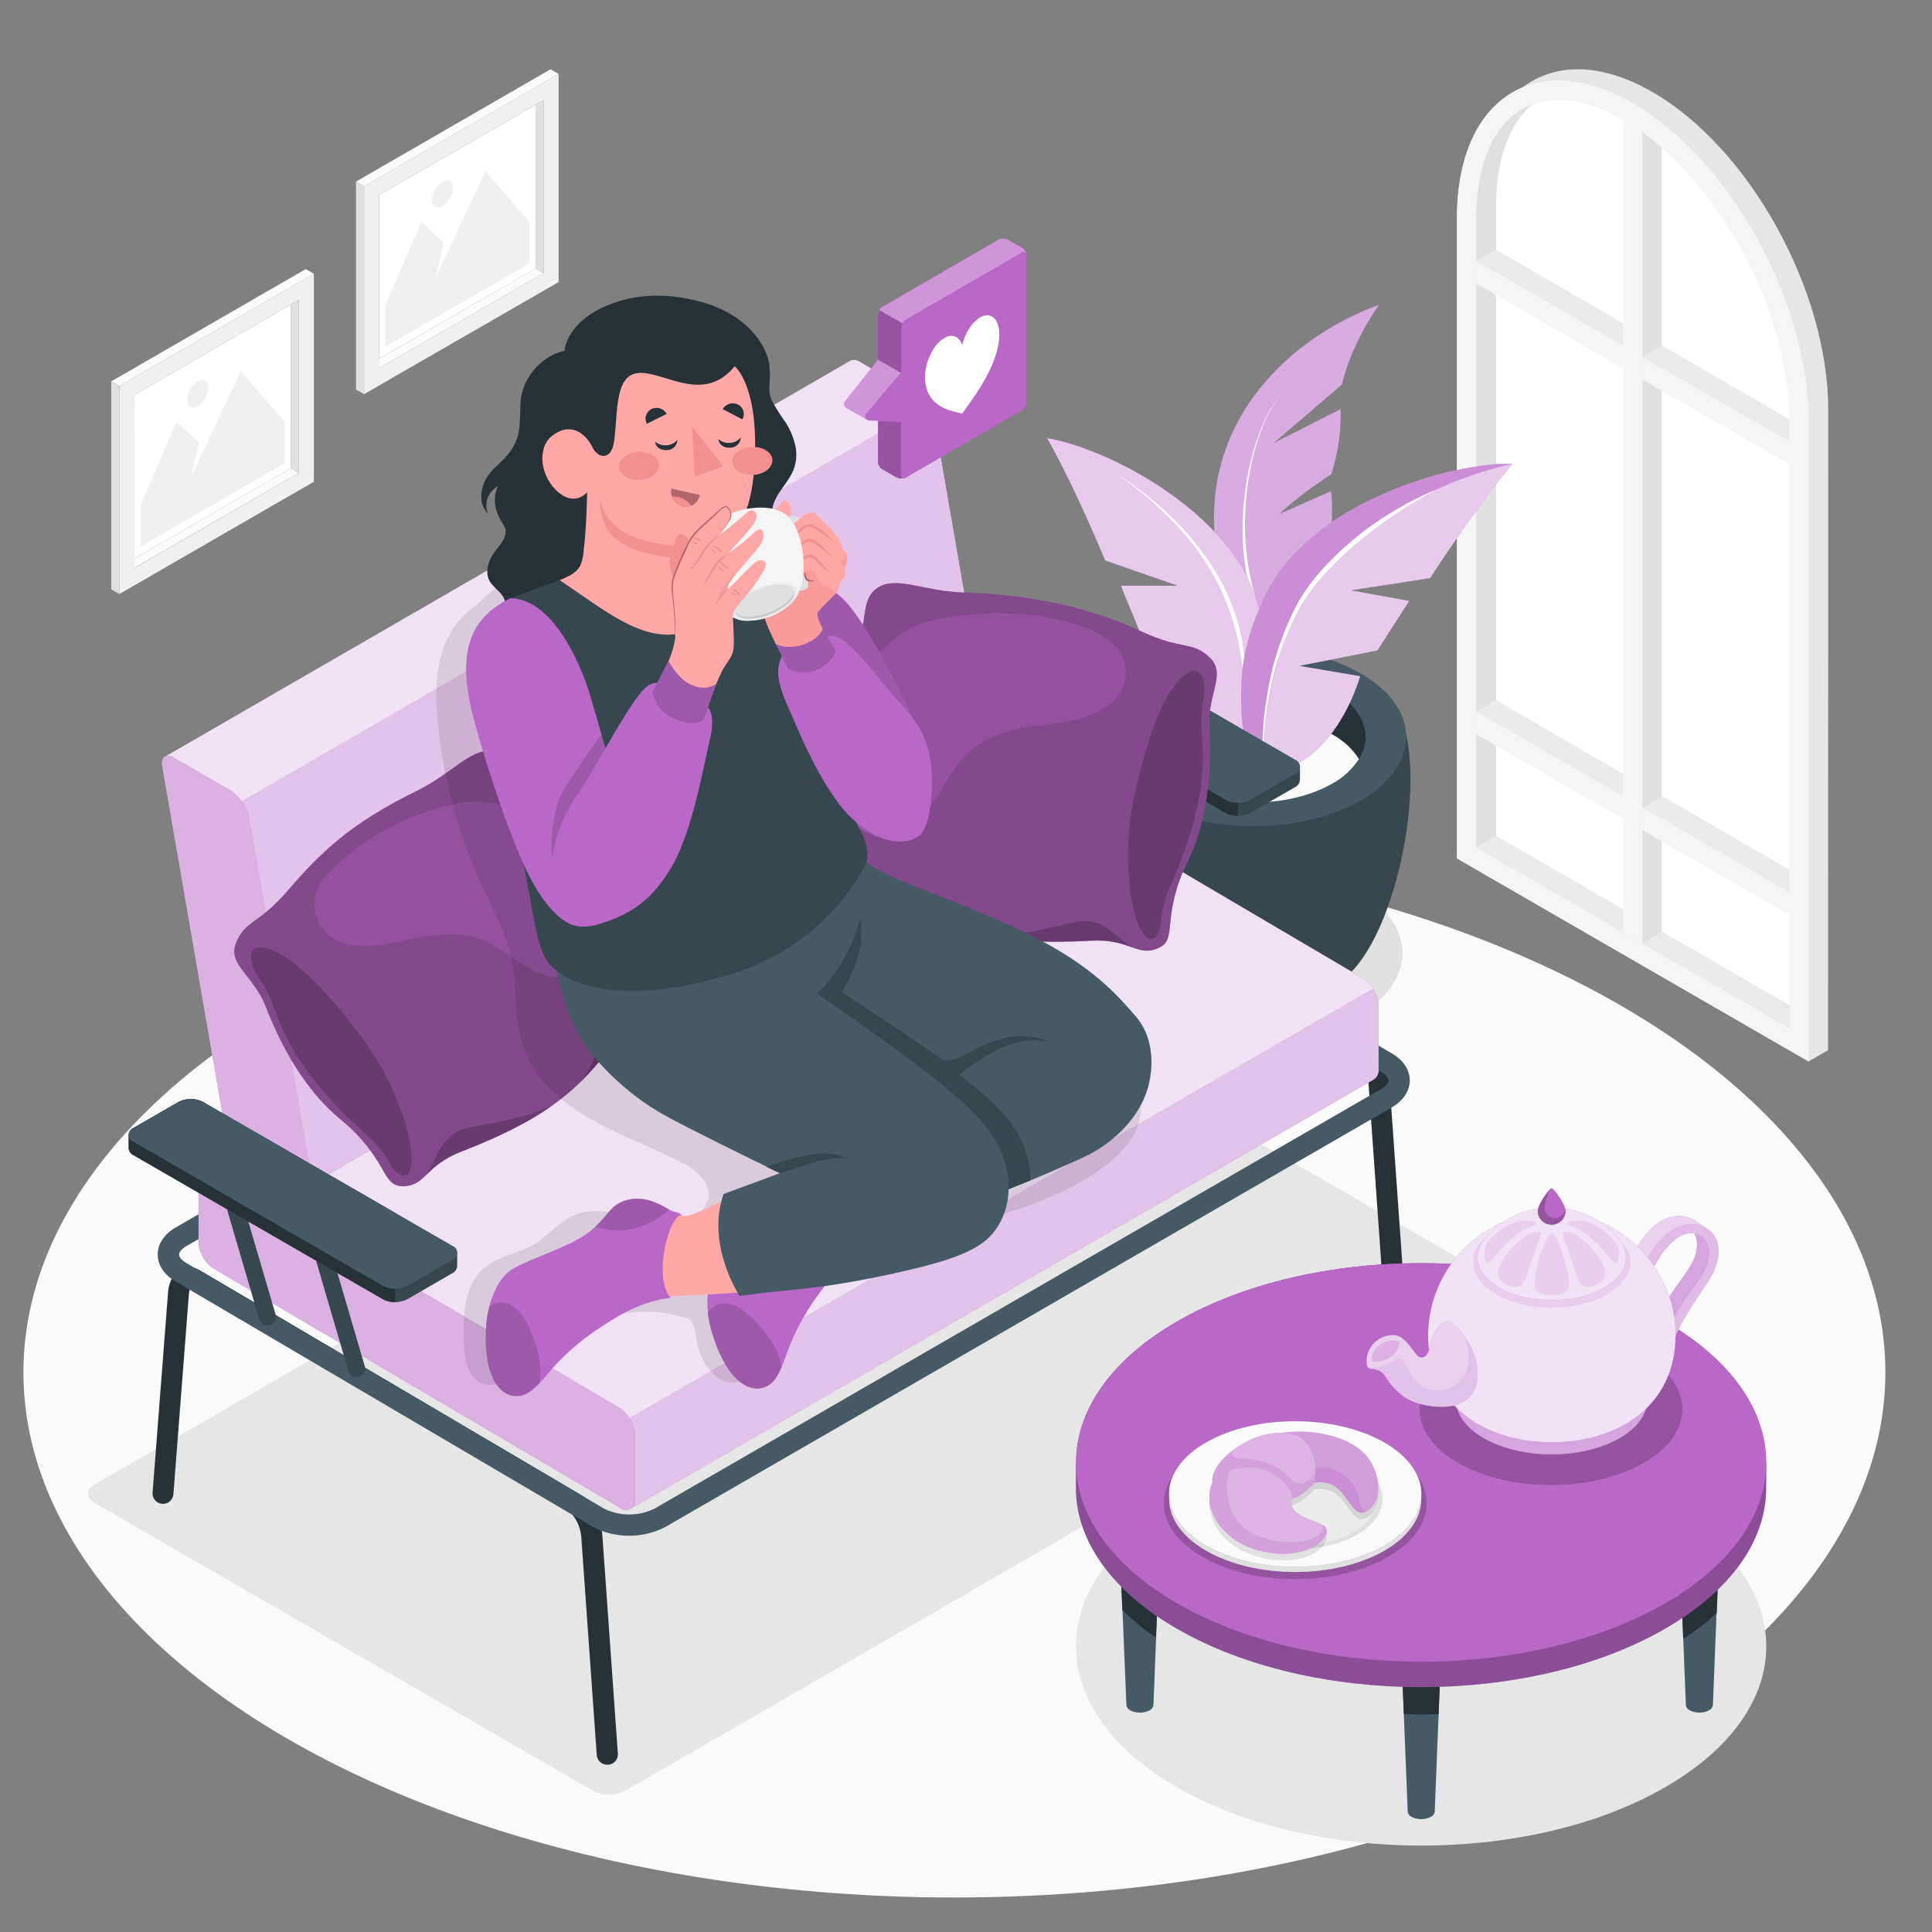 <svg xmlns="http://www.w3.org/2000/svg" viewBox="0 0 500 500"><rect x="0" y="0" width="500" height="500" fill="#808080" stroke="none"/><g id="Floor"><ellipse id="floor" cx="247" cy="355.15" rx="240.94" ry="135.92" style="fill:#fafafa"></ellipse></g><g id="Shadows"><path id="Shadow" d="M304.63,389.6c-34.88,20.14-34.88,52.79,0,72.93s91.44,20.14,126.32,0,34.89-52.79,0-72.93S339.51,369.46,304.63,389.6Z" style="fill:#e6e6e6"></path><path id="shadow" d="M351.35,230.31c15.47,9,15.47,23.66,0,32.69s-40.53,9-56,0-15.47-23.66,0-32.69S335.89,221.28,351.35,230.31Z" style="fill:#e0e0e0"></path><path id="shadow" d="M153.45,463.44,24.54,389c-2.31-1.33-2.31-3.5,0-4.83l223-128.77a9.2,9.2,0,0,1,8.36,0l128.92,74.42c2.31,1.34,2.31,3.5,0,4.83l-223,128.78A9.26,9.26,0,0,1,153.45,463.44Z" style="fill:#e6e6e6"></path></g><g id="Window"><g id="window"><path d="M473.15,106.1c0-30.94-20.37-67.79-45.51-82.3-13.31-7.68-25.27-7.56-33.6-1.16-10.34,4.3-17,16.19-17,33.83V222.16l91,52.55,5.06-2.92Z" style="fill:#e6e6e6"></path><path d="M468.09,274.71V109c0-30.94-20.37-67.79-45.51-82.3s-45.51-1.19-45.51,29.75V222.16Z" style="fill:#f5f5f5"></path><path d="M463.12,109V266.09l-81.07-46.81V56.47c0-15.46,5.44-26.13,14.59-29.49a18.86,18.86,0,0,1,6.64-1.14c5.18,0,10.83,1.74,16.82,5.2C443.82,44.73,463.12,79.71,463.12,109Z" style="fill:#e0e0e0"></path><polygon points="382.05 219.28 387.19 216.32 463.12 260.16 463.12 266.09 382.05 219.28" style="fill:#ebebeb"></polygon><path d="M463.12,109V260.16l-75.93-43.84V53.5c0-12.29,3.45-21.55,9.46-26.52a18.86,18.86,0,0,1,6.64-1.14c5.18,0,10.83,1.74,16.82,5.2C443.82,44.73,463.12,79.71,463.12,109Z" style="fill:#fff"></path><polygon points="425.07 244.12 420.1 241.25 420.1 29.24 425.07 29.24 425.07 244.12" style="fill:#f5f5f5"></polygon><path d="M430.05,38.23v203l-5,2.87V34.26C426.77,35.48,428.42,36.8,430.05,38.23Z" style="fill:#e0e0e0"></path><polygon points="382.05 184.16 420.1 206.13 420.1 211.97 382.05 190.01 382.05 184.16" style="fill:#f5f5f5"></polygon><polygon points="387.19 181.2 382.05 184.16 420.1 206.13 420.1 200.29 387.19 181.2" style="fill:#ebebeb"></polygon><polygon points="425.07 209 463.12 230.96 463.12 236.8 425.07 214.84 425.07 209" style="fill:#f5f5f5"></polygon><polygon points="430.21 206.03 425.07 209 463.12 230.96 463.12 225.12 430.21 206.03" style="fill:#ebebeb"></polygon><polygon points="382.05 67.56 420.1 89.52 420.1 95.36 382.05 73.4 382.05 67.56" style="fill:#f5f5f5"></polygon><polygon points="387.19 64.59 382.05 67.56 420.1 89.52 420.1 83.68 387.19 64.59" style="fill:#ebebeb"></polygon><polygon points="425.07 92.39 463.12 114.36 463.12 120.19 425.07 98.24 425.07 92.39" style="fill:#f5f5f5"></polygon><polygon points="430.21 89.43 425.07 92.39 463.12 114.36 463.12 108.52 430.21 89.43" style="fill:#ebebeb"></polygon></g></g><g id="Pictures"><g id="Picture"><g id="Frame"><polygon points="32.73 145.72 34.8 146.96 77.32 122.41 75.25 121.17 32.73 145.72" style="fill:#fafafa"></polygon><polygon points="75.25 121.17 34.8 144.52 34.81 102.17 75.25 78.83 75.25 121.17" style="fill:#fff"></polygon><path d="M81.23,70.85,30.9,99.91v53.82l50.33-29.06Zm-3.91,51.56L34.81,147V102.17L77.32,77.62Z" style="fill:#f0f0f0"></path><polygon points="77.32 122.41 75.25 121.17 75.25 78.83 77.32 77.62 77.32 122.41" style="fill:#e0e0e0"></polygon><polygon points="81.23 70.85 79.13 69.64 28.79 98.7 30.89 99.91 81.23 70.85" style="fill:#fafafa"></polygon><polygon points="28.79 98.7 30.89 99.91 30.89 153.73 28.79 152.53 28.79 98.7" style="fill:#e0e0e0"></polygon></g><g id="Land"><polygon points="73.67 119.91 36.38 141.44 36.38 130.67 45.71 109.14 51.52 114.53 49.43 123.55 62.3 96.01 73.67 109.14 73.67 119.91" style="fill:#f0f0f0"></polygon><path d="M51.16,98.75a6.1,6.1,0,0,0-2.75,4.78c0,1.75,1.23,2.47,2.75,1.59a6.08,6.08,0,0,0,2.76-4.78C53.92,98.58,52.69,97.87,51.16,98.75Z" style="fill:#f0f0f0"></path></g></g><g id="picture"><g id="frame"><polygon points="96.07 94.02 98.14 95.25 140.66 70.7 138.59 69.47 96.07 94.02" style="fill:#fafafa"></polygon><polygon points="138.59 69.47 98.14 92.81 98.14 50.46 138.59 27.13 138.59 69.47" style="fill:#fff"></polygon><path d="M144.57,19.14,94.23,48.2V102L144.57,73ZM140.66,70.7,98.14,95.25V50.46l42.52-24.55Z" style="fill:#f0f0f0"></path><polygon points="140.66 70.7 138.59 69.47 138.59 27.13 140.66 25.91 140.66 70.7" style="fill:#e0e0e0"></polygon><polygon points="144.57 19.14 142.47 17.93 92.13 47 94.23 48.2 144.57 19.14" style="fill:#fafafa"></polygon><polygon points="92.13 47 94.23 48.2 94.23 102.02 92.13 100.82 92.13 47" style="fill:#e0e0e0"></polygon></g><g id="land"><polygon points="137.01 68.2 99.72 89.73 99.72 78.96 109.04 57.44 114.85 62.82 112.76 71.84 125.64 44.31 137.01 57.44 137.01 68.2" style="fill:#f0f0f0"></polygon><path d="M114.5,47a6.11,6.11,0,0,0-2.76,4.78c0,1.76,1.24,2.47,2.76,1.59a6.11,6.11,0,0,0,2.76-4.78C117.26,46.87,116,46.16,114.5,47Z" style="fill:#f0f0f0"></path></g></g></g><g id="Plant"><g id="plant"><g id="Pot"><g id="pot"><path d="M298.88,251.38c-13.63-14.07-21.64-61.31-8.34-72.47h67.67c13.3,11.16,5.3,58.38-8.33,72.46l-.37.39-.47.46q-.59.57-1.23,1.11l-.33.26c-.33.26-.66.53-1,.79a20.06,20.06,0,0,1-1.76,1.13c-11.22,6.55-29.41,6.55-40.62,0h0a19.54,19.54,0,0,1-1.77-1.14c-.34-.24-.65-.49-1-.74l-.4-.31c-.42-.35-.82-.71-1.19-1.07l-.54-.54Z" style="fill:#37474f"></path><path d="M352.34,174.41c15.44,9,15.44,23.64,0,32.65s-40.48,9-55.92,0-15.44-23.63,0-32.65S336.9,165.4,352.34,174.41Z" style="fill:#455a64"></path><path d="M344.91,178.75c11.34,6.62,11.34,17.35,0,24s-29.73,6.62-41.07,0-11.33-17.36,0-24S333.57,172.13,344.91,178.75Z" style="fill:#263238"></path><path d="M303.85,190.13c11.33-6.62,29.72-6.62,41.06,0a18.9,18.9,0,0,1,6.79,6.3,19,19,0,0,1-6.79,6.3c-11.34,6.62-29.73,6.62-41.06,0a18.94,18.94,0,0,1-6.8-6.3A18.85,18.85,0,0,1,303.85,190.13Z" style="fill:#fafafa"></path></g><g id="Plants"><path d="M347.29,99.51,329.58,114.7l17.35-8.83a48.9,48.9,0,0,1-2.42,16.85S336,128.24,331.14,133l13.33-5.87s1.27,8.88-1.91,22.64c-.84,3.61-4.58,10.57-6.91,15.75a61,61,0,0,1-3.67,6.95c-.08.14-.17.28-.26.42q-4.75-2.47-9.85-4.78c-2.36-4.49-5.63-15.69-7-24.91-5.26-35.29,20.75-56.65,42-64.29C356.89,78.91,349.84,88.48,347.29,99.51Z" style="fill:#BA68C8"></path><path d="M347.29,99.51,329.58,114.7l17.35-8.83a48.9,48.9,0,0,1-2.42,16.85S336,128.24,331.14,133l13.33-5.87s1.27,8.88-1.91,22.64c-.84,3.61-4.58,10.57-6.91,15.75a61,61,0,0,1-3.67,6.95c-.08.14-.17.28-.26.42q-4.75-2.47-9.85-4.78c-2.36-4.49-5.63-15.69-7-24.91-5.26-35.29,20.75-56.65,42-64.29C356.89,78.91,349.84,88.48,347.29,99.51Z" style="fill:#fff;opacity:0.45"></path><path d="M332.07,101.59c-3.58,3.89-5.57,8.91-7.05,13.91A71.08,71.08,0,0,0,322.37,131a66.51,66.51,0,0,0,5.05,30.63h0a.52.52,0,0,1-.95.41h0a67.33,67.33,0,0,1-4.63-31.08,72.87,72.87,0,0,1,2.92-15.5C326.34,110.43,328.42,105.42,332.07,101.59Z" style="fill:#fff"></path><path d="M271,113.41l0,0c.38.65,6.58,11.38,15,31.62l18.85,6.56-14.75,0,5.53,13.54,18.4,7.33-15.35-.22s1.57,15.29,11.17,23.25c5.3,4.39,7.84,4.92,10.16,4,2.82-1.07,4.78-5,6.91-11.08s2.2-19-1.52-32.28a38.67,38.67,0,0,0-4.52-10.07C309.53,127.86,284.18,115.55,271,113.41Z" style="fill:#BA68C8"></path><path d="M271,113.41l0,0c.38.65,6.58,11.38,15,31.62l18.85,6.56-14.75,0,5.53,13.54,18.4,7.33-15.35-.22s1.57,15.29,11.17,23.25c5.3,4.39,7.84,4.92,10.16,4,2.82-1.07,4.78-5,6.91-11.08s2.2-19-1.52-32.28a38.67,38.67,0,0,0-4.52-10.07C309.53,127.86,284.18,115.55,271,113.41Z" style="fill:#fff;opacity:0.65"></path><path d="M290.13,123.35c9.25,6.18,17.68,13.9,23.69,23.42a54.11,54.11,0,0,1,6.82,15.36,51.36,51.36,0,0,1,1.4,16.69s0,.06-.06.05a0,0,0,0,1-.05-.05,65.81,65.81,0,0,0-2.35-16.4,60.34,60.34,0,0,0-6.5-15.19c-5.76-9.49-13.95-17.36-23-23.79a.05.05,0,0,1,0-.07A.06.06,0,0,1,290.13,123.35Z" style="fill:#fff"></path><path d="M391.51,120h0a49.33,49.33,0,0,0-5.85.27,93.29,93.29,0,0,0-22.37,5.45c-2.67,1-5.35,2.12-8,3.38-1.32.63-2.62,1.29-3.91,2a64.48,64.48,0,0,0-17.14,13,40.38,40.38,0,0,0-5.9,8.29c-.21.39-.44.76-.63,1.16h0c-.5,1-1,2-1.37,3-4.94,11.17-5.36,18.92-5.05,27.52.24,6.67,2.51,14.3,3.81,15.55a3,3,0,0,0,.58.43c1.9,1.21,4.92.51,10.58-2.66C347.6,191,352,175,352,175l-15.74-2.67,20.21-4,8.22-12.81-15.11-2.74,20.53-3.16C382.6,130.43,391,120.62,391.48,120a.07.07,0,0,0,0,0Z" style="fill:#BA68C8"></path><path d="M391.51,120h0a49.33,49.33,0,0,0-5.85.27,93.29,93.29,0,0,0-22.37,5.45c-2.67,1-5.35,2.12-8,3.38-1.32.63-2.62,1.29-3.91,2a64.48,64.48,0,0,0-17.14,13,40.38,40.38,0,0,0-5.9,8.29c-.21.39-.44.76-.63,1.16h0c-.5,1-1,2-1.37,3-4.94,11.17-5.36,18.92-5.05,27.52.24,6.67,2.51,14.3,3.81,15.55a3,3,0,0,0,.58.43c1.9,1.21,4.92.51,10.58-2.66C347.6,191,352,175,352,175l-15.74-2.67,20.21-4,8.22-12.81-15.11-2.74,20.53-3.16C382.6,130.43,391,120.62,391.48,120a.07.07,0,0,0,0,0Z" style="fill:#fff;opacity:0.65"></path><path d="M385.66,120.26a93.29,93.29,0,0,0-22.37,5.45c-2.67,1-5.35,2.12-8,3.38-1.32.63-2.62,1.29-3.91,2a64.48,64.48,0,0,0-17.14,13,40.38,40.38,0,0,0-5.9,8.29c-.21.39-.44.76-.63,1.16h0c-.5,1-1,2-1.37,3-4.94,11.17-5.36,18.92-5.05,27.52.24,6.67,2.51,14.3,3.81,15.55a3,3,0,0,0,.58.43,3.59,3.59,0,0,0,1.25.46c-1.4-10.34,3.69-36.56,11.39-47.35,8-11.22,27-27.5,53.15-33.11l0,0A50.62,50.62,0,0,0,385.66,120.26Z" style="fill:#BA68C8"></path><path d="M385.66,120.26a93.29,93.29,0,0,0-22.37,5.45c-2.67,1-5.35,2.12-8,3.38-1.32.63-2.62,1.29-3.91,2a64.48,64.48,0,0,0-17.14,13,40.38,40.38,0,0,0-5.9,8.29c-.21.39-.44.76-.63,1.16h0c-.5,1-1,2-1.37,3-4.94,11.17-5.36,18.92-5.05,27.52.24,6.67,2.51,14.3,3.81,15.55a3,3,0,0,0,.58.43,3.59,3.59,0,0,0,1.25.46c-1.4-10.34,3.69-36.56,11.39-47.35,8-11.22,27-27.5,53.15-33.11l0,0A50.62,50.62,0,0,0,385.66,120.26Z" style="fill:#fff;opacity:0.25"></path><path d="M326.87,200.48a88.69,88.69,0,0,1,1.48-22.87,74.09,74.09,0,0,1,7.59-21.69c3.87-6.75,9.44-12.26,15.36-17.15A86.33,86.33,0,0,1,371,127a.08.08,0,0,1,.09,0,.07.07,0,0,1,0,.08,112.92,112.92,0,0,0-18.95,12.69,81.3,81.3,0,0,0-8.32,7.75,50.73,50.73,0,0,0-7,8.92,72.94,72.94,0,0,0-7.84,21.3,88.13,88.13,0,0,0-2,22.74.06.06,0,0,1-.06.06A.06.06,0,0,1,326.87,200.48Z" style="fill:#fff"></path></g></g></g></g><g id="Character"><g id="Sofa"><path d="M157.13,456.7a2.7,2.7,0,0,1-2.69-2.51l-4-56.32c-.2-2.92-1.75-5.7-3.06-6.46L49.21,333.54l0,0a3.84,3.84,0,0,0-.33,1.4l-4,51.75a2.7,2.7,0,0,1-5.39-.41l4-51.75c.22-2.82,1.38-4.92,3.26-5.91a5.28,5.28,0,0,1,5.19.26l98.21,57.88c3.06,1.76,5.43,6.19,5.75,10.75l4,56.32a2.7,2.7,0,0,1-2.5,2.88Z" style="fill:#263238"></path><path d="M360.84,339a2.7,2.7,0,0,1-2.69-2.51l-4-56.32c-.2-2.92-1.75-5.7-3.06-6.46l-98.21-57.87,0,0a3.65,3.65,0,0,0-.33,1.41l-4,51.74a2.7,2.7,0,0,1-5.39-.41l4-51.75c.22-2.82,1.38-4.92,3.26-5.91a5.28,5.28,0,0,1,5.19.26l98.21,57.88c3.06,1.77,5.43,6.19,5.75,10.75l4,56.32A2.69,2.69,0,0,1,361,339Z" style="fill:#263238"></path><path d="M153.49,395.18l-108-63.52c-3-1.71-4.67-4.26-4.67-7s1.7-5.27,4.67-7l188-108.57c5.24-3,13.45-3,18.68,0l108,63.52c3,1.71,4.68,4.26,4.68,7s-1.7,5.27-4.68,7l-188,108.58a20.41,20.41,0,0,1-18.67,0ZM236.22,213.9,48.27,322.47c-1.18.69-1.92,1.53-1.92,2.21s.74,1.52,1.92,2.21l108,63.51a14.81,14.81,0,0,0,13.17,0l188-108.57c1.18-.69,1.92-1.53,1.92-2.21s-.74-1.53-1.92-2.21l-108-63.51h0a14.74,14.74,0,0,0-13.16,0Zm14.53-2.39h0Z" style="fill:#455a64"></path><path d="M301.68,235.59a2.2,2.2,0,0,0,2.15-1.73l9-41a2.21,2.21,0,1,0-4.31-.94l-9,41a2.21,2.21,0,0,0,1.69,2.63A2.5,2.5,0,0,0,301.68,235.59Z" style="fill:#37474f"></path><path d="M278.63,222.28a2.21,2.21,0,0,0,2.15-1.73l9-41a2.21,2.21,0,1,0-4.31-.94l-9,41a2.21,2.21,0,0,0,1.68,2.63A2.61,2.61,0,0,0,278.63,222.28Z" style="fill:#37474f"></path><path d="M251.39,167.9a2.24,2.24,0,0,1,1.32-1.84l11.56-6.67a7,7,0,0,1,6.36,0l64.48,37.22a2.24,2.24,0,0,1,1.32,1.84v3.45a2.25,2.25,0,0,1-1.32,1.84l-11.56,6.67a7.05,7.05,0,0,1-6.36,0l-64.48-37.23a2.22,2.22,0,0,1-1.32-1.83Z" style="fill:#37474f"></path><path d="M252.71,166.06l11.56-6.67a7,7,0,0,1,6.36,0l49.74,28.71v23.07a6.59,6.59,0,0,1-3.18-.76l-64.48-37.23a2.22,2.22,0,0,1-1.32-1.83V167.9A2.24,2.24,0,0,1,252.71,166.06Z" style="fill:#263238"></path><path d="M270.63,159.39l64.48,37.22a1.94,1.94,0,0,1,0,3.68L323.55,207a7.05,7.05,0,0,1-6.36,0l-64.48-37.23a1.94,1.94,0,0,1,0-3.67l11.56-6.67A7,7,0,0,1,270.63,159.39Z" style="fill:#455a64"></path><path d="M52.59,302.24,244.93,191.12a2.79,2.79,0,0,1,2.81.27l105,61.81a8.77,8.77,0,0,1,4,6.89v16.66a2.78,2.78,0,0,1-1.16,2.57L163.2,390.45a2.81,2.81,0,0,1-2.81-.28l-105-61.8a8.8,8.8,0,0,1-4-6.9V304.82A2.8,2.8,0,0,1,52.59,302.24Z" style="fill:#BA68C8"></path><g style="opacity:0.8"><path d="M52.59,302.24,244.93,191.12a2.79,2.79,0,0,1,2.81.27l105,61.81a8.77,8.77,0,0,1,4,6.89v16.66a2.78,2.78,0,0,1-1.16,2.57L163.2,390.45a2.81,2.81,0,0,1-2.81-.28l-105-61.8a8.8,8.8,0,0,1-4-6.9V304.82A2.8,2.8,0,0,1,52.59,302.24Z" style="fill:#fff"></path></g><path d="M163.21,390.44,355.53,279.32a2.8,2.8,0,0,0,1.18-2.57V260.09a8.34,8.34,0,0,0-1.34-4.19L163,367a8.28,8.28,0,0,1,1.32,4.19v16.66A2.79,2.79,0,0,1,163.21,390.44Z" style="fill:#BA68C8"></path><g style="opacity:0.6"><path d="M163.21,390.44,355.53,279.32a2.8,2.8,0,0,0,1.18-2.57V260.09a8.34,8.34,0,0,0-1.34-4.19L163,367a8.28,8.28,0,0,1,1.32,4.19v16.66A2.79,2.79,0,0,1,163.21,390.44Z" style="fill:#fff"></path></g><g style="opacity:0.4"><path d="M164.37,387.87V371.21a8.8,8.8,0,0,0-4-6.89l-105-61.8a2.42,2.42,0,0,0-4,2.3v16.65a8.8,8.8,0,0,0,4,6.9l105,61.8a2.43,2.43,0,0,0,4-2.3Z" style="fill:#BA68C8"></path></g><path d="M42.71,195.82,220.11,93.34a2.56,2.56,0,0,1,2.49.36L237,102a11.12,11.12,0,0,1,4.77,6.82l16.1,93c.23,1.31-.05,2.21-.69,2.58L79.81,306.9a2.54,2.54,0,0,1-2.49-.36L62.88,298.2a11.13,11.13,0,0,1-4.77-6.82l-16.1-93C41.78,197.1,42.07,196.2,42.71,195.82Z" style="fill:#BA68C8"></path><g style="opacity:0.8"><path d="M42.71,195.82,220.11,93.34a2.56,2.56,0,0,1,2.49.36L237,102a11.12,11.12,0,0,1,4.77,6.82l16.1,93c.23,1.31-.05,2.21-.69,2.58L79.81,306.9a2.54,2.54,0,0,1-2.49-.36L62.88,298.2a11.13,11.13,0,0,1-4.77-6.82l-16.1-93C41.78,197.1,42.07,196.2,42.71,195.82Z" style="fill:#fff"></path></g><path d="M80.52,304.31c.22,1.33-.06,2.21-.7,2.59l177.4-102.49c.64-.37.92-1.27.7-2.58l-16.11-93a10.29,10.29,0,0,0-1.78-4L62.63,207.39a10.06,10.06,0,0,1,1.78,4Z" style="fill:#BA68C8"></path><g style="opacity:0.6"><path d="M80.52,304.31c.22,1.33-.06,2.21-.7,2.59l177.4-102.49c.64-.37.92-1.27.7-2.58l-16.11-93a10.29,10.29,0,0,0-1.78-4L62.63,207.39a10.06,10.06,0,0,1,1.78,4Z" style="fill:#fff"></path></g><g style="opacity:0.4"><path d="M77.32,306.54,62.88,298.2a11.13,11.13,0,0,1-4.77-6.82l-16.1-93c-.23-1.31.06-2.21.7-2.59a2.56,2.56,0,0,1,2.49.36l14.44,8.34a11.14,11.14,0,0,1,4.77,6.83l16.11,93c.22,1.32-.07,2.22-.71,2.59A2.54,2.54,0,0,1,77.32,306.54Z" style="fill:#BA68C8"></path></g><path d="M92.28,356.38a2.27,2.27,0,0,0,.62-.09,2.2,2.2,0,0,0,1.5-2.73l-9-30.67a2.21,2.21,0,0,0-4.24,1.23l9,30.67A2.2,2.2,0,0,0,92.28,356.38Z" style="fill:#37474f"></path><path d="M69.22,343.07a2.16,2.16,0,0,0,.62-.09,2.2,2.2,0,0,0,1.5-2.73l-9-30.67a2.2,2.2,0,0,0-4.23,1.23l9,30.67A2.21,2.21,0,0,0,69.22,343.07Z" style="fill:#37474f"></path><path d="M33.3,293.71a2.24,2.24,0,0,1,1.32-1.84l11.56-6.67a7,7,0,0,1,6.37,0L117,322.42a2.24,2.24,0,0,1,1.32,1.84v3.45a2.25,2.25,0,0,1-1.32,1.84l-11.56,6.67a7.05,7.05,0,0,1-6.36,0L34.62,299a2.22,2.22,0,0,1-1.32-1.84Z" style="fill:#37474f"></path><path d="M34.62,291.87l11.56-6.67a7,7,0,0,1,6.37,0l49.73,28.71V337a6.59,6.59,0,0,1-3.18-.76L34.62,299a2.22,2.22,0,0,1-1.32-1.84v-3.44A2.24,2.24,0,0,1,34.62,291.87Z" style="fill:#263238"></path><path d="M52.54,285.2,117,322.42a1.94,1.94,0,0,1,0,3.68l-11.56,6.67a7.05,7.05,0,0,1-6.36,0L34.62,295.54a1.94,1.94,0,0,1,0-3.67l11.56-6.67A7,7,0,0,1,52.54,285.2Z" style="fill:#455a64"></path></g><g id="Cushion"><path d="M127.2,194.34c-5.56-.56-10.16,5.85-19.42,10.38-17.27,8.45-25,16.13-33.08,25.5S63.62,238,61.16,243.84s4.34,8.34,7.58,16.63c5.45,14,12.24,23.34,19.3,29.16C100.51,299.9,98.6,307.05,104.28,307c6-.07,5.6-5.26,15.1-8.95,22.47-8.73,31.69-16.5,42.07-31.86,4.06-6,9.22-5.5,10.2-11.29.49-2.9-3.72-4.46-7.53-13.55-6.31-15.11-16.4-29.29-26.24-36.65C133.59,201.47,132.86,194.9,127.2,194.34Z" style="fill:#BA68C8"></path><path d="M127.2,194.34c-5.56-.56-10.16,5.85-19.42,10.38-17.27,8.45-25,16.13-33.08,25.5S63.62,238,61.16,243.84s4.34,8.34,7.58,16.63c5.45,14,12.24,23.34,19.3,29.16C100.51,299.9,98.6,307.05,104.28,307c6-.07,5.6-5.26,15.1-8.95,22.47-8.73,31.69-16.5,42.07-31.86,4.06-6,9.22-5.5,10.2-11.29.49-2.9-3.72-4.46-7.53-13.55-6.31-15.11-16.4-29.29-26.24-36.65C133.59,201.47,132.86,194.9,127.2,194.34Z" style="opacity:0.3"></path><path d="M67.28,253.57C72,260.3,71.39,267,81.16,279.38c9.37,11.88,16.16,15.21,19,20.54,2.33,4.43,5.52,6.5,6.28,1.32s-3.31-20-12.75-32.67C82.78,254,75.84,248.38,71.14,246.23,63.78,242.87,63.54,248.28,67.28,253.57Z" style="opacity:0.2"></path><path d="M119.76,292.33c-6.2,2.14-6.47,7.64-9.59,11.89a24.64,24.64,0,0,1,9.21-6.18c10.23-4,17.72-7.75,23.82-12.14C135.26,290.08,124.26,290.78,119.76,292.33Zm38.81-28.48c-3.84,3.54-3.46,9.83-8.09,15.91a86.14,86.14,0,0,0,11-13.58c3.7-5.48,8.32-5.55,9.85-9.93C167.9,260.56,163.2,259.59,158.57,263.85Z" style="opacity:0.2"></path><path d="M119.47,207.71C106.24,210.19,93,217,83.91,227.19a10.52,10.52,0,0,0-2.42,7.67,10.29,10.29,0,0,0,5.34,8.37c3.11,1.76,7.66,1.77,10.91,1.35,6.85-.88,10.89-2.67,19.74-2.81a20.26,20.26,0,0,1,9.33,2.37c4.37,2.42,7.63,5.17,11.46,7.22,5.27,2.82,14.63,1.53,17.87-1.72,3.47-3.47,4.25-8.69,1.15-15.23C150.38,219.88,137.52,205.73,119.47,207.71Z" style="fill:#BA68C8;opacity:0.3"></path></g><g id="cushion"><path d="M227.47,151.9c4.84-2.8,11.67,1.13,22,1.43,19.21.57,34.35,4.69,45.54,9.91s13.31,2.51,17.95,6.81-.5,9.39,0,18.28c.79,15-1.51,26.31-5.54,34.52-7.11,14.51-2.42,20.24-7.62,22.52-5.53,2.43-7.28-2.47-17.45-1.91-24.06,1.33-40.56-2.29-56.36-12-6.17-3.79-10.67-1.2-13.95-6.07-1.64-2.44,1.55-5.6,1.26-15.45-.49-16.37,2.85-33.45,8.76-44.22C224.6,161,222.55,154.75,227.47,151.9Z" style="fill:#BA68C8"></path><path d="M227.47,151.9c4.84-2.8,11.67,1.13,22,1.43,19.21.57,34.35,4.69,45.54,9.91s13.31,2.51,17.95,6.81-.5,9.39,0,18.28c.79,15-1.51,26.31-5.54,34.52-7.11,14.51-2.42,20.24-7.62,22.52-5.53,2.43-7.28-2.47-17.45-1.91-24.06,1.33-40.56-2.29-56.36-12-6.17-3.79-10.67-1.2-13.95-6.07-1.64-2.44,1.55-5.6,1.26-15.45-.49-16.37,2.85-33.45,8.76-44.22C224.6,161,222.55,154.75,227.47,151.9Z" style="opacity:0.3"></path><path d="M311.4,181.44c-1.55,8.09,1.8,13.94-2,29.24-3.63,14.69-8.43,20.52-8.79,26.54-.3,5-2.34,8.2-5.18,3.8s-5.24-19.58-1.87-35c3.87-17.79,7.89-25.75,11.28-29.64C310.17,170.25,312.61,175.08,311.4,181.44Z" style="opacity:0.2"></path><path d="M255.61,242.24c7.36,1.47,15.74,1.83,26.7,1.22a24.54,24.54,0,0,1,10.94,1.82c-4.59-2.58-7.11-7.48-13.64-6.86C274.87,238.86,264.56,242.77,255.61,242.24Zm-42.72-15.75c3.19,3.36,7.43,1.52,13.06,5a86.61,86.61,0,0,0,15.6,7.84c-6.72-3.62-9-9.51-13.94-11.15C221.64,226.19,217.76,229,212.89,226.49Z" style="opacity:0.2"></path><path d="M240,160.89c13.07-3.21,30.58-3.11,43.07,2.4,2.4,1.17,6.71,4.29,7.61,7a10.28,10.28,0,0,1-1.4,9.83c-2.11,2.89-6.25,4.77-9.38,5.73-6.6,2-13.32,1.31-21.95,4.33-2.46.86-7.6,4.24-9.59,6.93-3,4-4.82,7.86-7.46,11.31-3.63,4.75-12.68,7.44-17,5.82-4.6-1.73-7.46-6.16-7.33-13.4C216.91,184.74,222.78,166.53,240,160.89Z" style="fill:#BA68C8;opacity:0.3"></path></g><path id="shadow" d="M195.49,182.44c-3-11.82-6.28-25.37-18-31.41-3.17-2.56-6.08-5.58-10.41-5.92a56.08,56.08,0,0,0-35.3,5.24,23.8,23.8,0,0,0-8.27,6.12c-10,6.4-11.49,18.91-10.25,29.86a128.13,128.13,0,0,0,11.25,42.29c2.84,6.17,6.21,12.2,7.66,18.85,1.72,7.89.66,16.34,3.43,23.93,6.49,17,26.25,21.91,41,29.55,5.11,2.39,9.75,8.17,4.63,12.57-9.3,7.9-22.62-3.53-32.79,1-3.76,1.65-6.36,5.15-9.86,7.3-4.19,2.58-9.53,3.14-13.28,6.34-5.22,4.47-5.5,12.32-5.28,19.19.14,4.27,1,9.53,5.09,10.82s7.86-2.56,10.91-5.62c10.62-10.42,28-16.31,42.34-11.16,1.21,1,1.49,2.75,1.73,4.32,1.54,12.33,12.86,17.65,17.55,4.18,1.07-3.83.92-7.92,2-11.74,2.4-8.3,10.35-13.94,18.6-16.51s17-2.72,25.58-3.92c15.26-2.27,41.91-10.39,49.79-24.34,3.4-6.95,1.53-15.59-2.91-21.93-10.47-13.89-33.4-23.18-49.4-29.7-9.46-3.53-19.63-6.63-26.52-14-3.9-4.17-6.44-9.42-8.71-14.67A218.49,218.49,0,0,1,195.49,182.44Z" style="opacity:0.1"></path><g id="character"><g id="Bottom"><path d="M184.24,343.9c3.76,13.26,9.72,16.88,14.37,14.35,2.75-1.5,3.82-5.73,5.29-9.66a63.17,63.17,0,0,1,7.74-13.72c3.49-4.71,6.45-9,12.59-12.92a24.26,24.26,0,0,1,2.7-1.37c3.49-1.55,11.78-4.87,18.17-8.06l-12.27-21a94.22,94.22,0,0,1-9.25,8c-1.65.95-2.59,1.24-5.45.68-3.51-.69-7.64-1.16-11.29,1.63s-2.67,6.22-6.17,11.41-11.12,11-14.72,15.26S183.26,340.44,184.24,343.9Z" style="fill:#ffa8a7"></path><path d="M221.24,300.36l.41-.07c-.41-.68-2.47-.1-3.55-.31-3.5-.7-7.81-1.09-11.46,1.71s-2.8,6.24-6.29,11.43S189.21,324,185.61,328.26,183,340.49,184,344c3.76,13.26,10.07,17.17,14.71,14.64,2.76-1.5,4-6,5.5-9.92A61.88,61.88,0,0,1,211.81,335c3.5-4.71,6.57-8.81,12.71-12.74.32-.2,2-.86,1.75-1.37l-.35.17h0C220.46,317.14,218.75,302.83,221.24,300.36Z" style="fill:#BA68C8"></path><path d="M183.19,339.77A24.35,24.35,0,0,0,184,344c3.76,13.26,10.07,17.17,14.71,14.64,1.56-.84,2.64-2.64,3.55-4.75-.63-4.22-3-8.2-7.67-12.85C190.22,336.68,185.48,336,183.19,339.77Z" style="opacity:0.15"></path><path d="M218.1,300c-3.5-.7-7.81-1.09-11.46,1.71-3.08,2.35-3,5.18-4.94,9.1C210.14,310.3,215.21,305.37,218.1,300Z" style="opacity:0.15"></path><path d="M293.91,263c-5.64-6.53-12.88-14.57-31.84-23.19-19.92-9.06-36.66-13.62-38.71-17.84L143,236.94l61,33.72,40.34,10.46L228.11,294c.41,9.94,12.57,21.36,12.57,21.36,11.59-4.58,19.34-6.57,39.81-15.9,6.54-3,13.26-8.88,16-16.19C298.27,278.71,299.54,269.54,293.91,263Z" style="fill:#455a64"></path><path d="M217.84,256.72l-6.31.41c20,14.18,40.24,27.66,46.15,38.17A24.92,24.92,0,0,1,261,307.76c1.82-.71,3.68-1.43,5.66-2.27a25.15,25.15,0,0,0-3.34-12.28C257.44,282.7,237.88,270.89,217.84,256.72Z" style="fill:#37474f"></path><path d="M252.13,271.67c-6.78,3.72-7.28,3.39-10.5,1s-23.79-15.94-23.79-15.94c4.4-7,6.06-13.63,4.53-20.17l-6.63-1.29L204,270.66l40.34,10.46c3.77-2.91,10.3-8.21,16.09-10.44a19.8,19.8,0,0,1,11.35-1.05C265.37,267.12,258.92,268,252.13,271.67Z" style="fill:#37474f"></path><path d="M126.13,342.46c-1.09,13.74,3.24,19.21,8.48,18.45,3.1-.45,5.58-4,8.33-7.21a62.35,62.35,0,0,1,12-10.17c4.92-3.2,9.18-6.19,16.3-7.73a21.3,21.3,0,0,1,3-.34c3.81-.25,12.74-.48,19.84-1.24l-4.39-24.7c-2.93,1.34-9.73,4.71-11.24,5-1.88.31-2.86.26-5.35-1.27-3-1.86-6.76-3.74-11.15-2.39s-4.67,4.9-9.75,8.54-14.26,6.45-19.11,9.19S126.41,338.87,126.13,342.46Z" style="fill:#ffa8a7"></path><path d="M176,314.52a3.14,3.14,0,0,0,.41.07c-.15-.78-2.28-.95-3.22-1.53-3-1.86-6.95-3.73-11.34-2.38s-4.8,4.88-9.87,8.52-14.24,6.33-19.09,9.07-6.74,10.55-7,14.14c-1.09,13.74,3.47,19.6,8.7,18.84,3.1-.44,5.86-4.22,8.61-7.39a61.88,61.88,0,0,1,11.93-10.16c4.92-3.2,9.22-6,16.35-7.52.37-.08,2.14-.12,2.12-.67l-.39,0h0C169.4,330,172.78,316,176,314.52Z" style="fill:#BA68C8"></path><path d="M126.58,338.22a24.33,24.33,0,0,0-.74,4.19c-1.09,13.74,3.47,19.6,8.7,18.84,1.75-.25,3.39-1.56,5-3.22.87-4.18,0-8.74-2.72-14.71C134.25,337.77,130,335.5,126.58,338.22Z" style="opacity:0.15"></path><path d="M173.16,313.06c-3-1.86-6.95-3.73-11.34-2.38-3.7,1.13-4.58,3.82-7.8,6.82C162.11,320,168.57,317.11,173.16,313.06Z" style="opacity:0.15"></path><path d="M257.68,295.3c-5.91-10.51-26.11-24-46.15-38.17,0,0,13.61-12.41,12.14-31.45L143,236.94c.48,16.07,2.38,21.18,6,29.32,3,6.72,12.7,16.74,23.11,22.43,6.48,3.55,20.26,10.32,29.75,14.93L187.26,309c-4.62,13.21,4.14,26.37,4.14,26.37,14.68-2,21.34-1.5,43.27-6.57,11.56-2.67,17.85-5.13,21.37-8.65C260.81,315.43,263.6,305.82,257.68,295.3Z" style="fill:#455a64"></path><path d="M204,300.12c-1.48.39-4.28,1.36-5.68,1.84,3.13,1.51,3.52,1.66,3.52,1.66,7.14-2.2,11.94-4.23,17.25-3.88C215.06,298,212.08,298,204,300.12Z" style="fill:#37474f"></path></g><g id="Top"><path d="M205.72,114.89a19,19,0,0,0-2.61-5.89l0,0a45.68,45.68,0,0,1-3.13-4.9,9.19,9.19,0,0,1-.85-2.66,7.19,7.19,0,0,1,0-1.47c.12-2.63.33-5.36-.6-7.87-1.75-5.13-7.8-12.72-21.19-14.86-11-1.76-20.89,11.3-31.3,13.64-5.84,1-11.05,7.16-11.32,13.3s0,8.45-2.23,12-5.35,4.9-6.9,8.15c-1.42,2.72-1.54,6.43.68,8.55-1-2.56-.2-5.28,2.6-7.13a9.27,9.27,0,0,0,.12,7.73,31.15,31.15,0,0,0,1.61,2.88,2.24,2.24,0,0,1,.25,1.09,4.69,4.69,0,0,1-.61,2.31,23.92,23.92,0,0,1-2.13,2.92c-1.65,2.2-2.72,5.27-1.4,7.69,1,1.75,3,2.78,3.77,4.61,1.21,2.85-1.06,6.17-.24,9.15.75,2.72,3.73,4.13,6.47,4.8a12.19,12.19,0,0,0,6,.26c2.46-.65,4.46-2.51,6.91-3.22,3.83-1.11,7.8.75,11.71,1.49,4.66.88,10-.14,12.92-3.9,1-1.28,1.66-2.85,3-3.69a7.15,7.15,0,0,1,4.58-.56c4.57.54,9.5,1.7,13.56-.48a9.29,9.29,0,0,0,4.77-8.6c-.13-2.06-1-4-1.09-6.06a2.77,2.77,0,0,1,.46-1.75,7.43,7.43,0,0,0,.81-1.35,4.35,4.35,0,0,0-.08-1.68c-.13-1.32-.27-2.63-.4-3.94a14.64,14.64,0,0,1,0-3.68c.61-4,4.34-6.82,5.67-10.64A11.09,11.09,0,0,0,205.72,114.89Z" style="fill:#263238"></path><path d="M184.46,146.37c14.79-1.12,28,2.07,34.84,9.82s17.32,30.22,17.32,30.22l-7.06,30.89s-6.06-.84-14.86-8.64S184.46,146.37,184.46,146.37Z" style="fill:#BA68C8"></path><path d="M184.46,146.37c14.79-1.12,28,2.07,34.84,9.82s17.32,30.22,17.32,30.22l-7.06,30.89s-6.06-.84-14.86-8.64S184.46,146.37,184.46,146.37Z" style="opacity:0.15"></path><g id="Chest"><path d="M132.13,154.81c-7.77,2.89-4.4,14.55-2,36.2,1,8.69,4.63,28.4,7.55,44.25,1.43,7.75,2.44,13.37,6.52,16.08,0,0,11.65,10.93,45,.79,25.87-7.87,35.08-29,35.08-29,1.55-9.07-7.87-12.06-10.21-32,7.34-13.86-1.84-22.55-7.71-29.49-8.4-9.95-17.07-13.75-19.78-14.61-6.36-2-30.52-.65-41.69,3.12C141.06,151.43,133.91,154.15,132.13,154.81Z" style="fill:#37474f"></path></g><g id="Head"><path d="M195,105.06c-1.09,4.11-.2,7.12-1.64,11.12-.52,1.46-33.35,18.87-39.24,22.38,0,0-5.82-10-10.27-15.14-6.68-7.74-12.24-28.11,2.25-32.67,0,0,.44-7.62,11.78-12C175.12,72,201.48,80.36,195,105.06Z" style="fill:#263238"></path><path d="M190.12,94.8s6.21,4.64,5.2,24.58c-.61,12.24-3.93,18.23-7.95,20.59-2.42,1.41-8.44,1.86-12.21,1.44,0,0-.07,1.61-.15,3.15-.1,1.9,2.33,1.9,3.84,1.92,0,0,16,12.91-2.08,17.3-10.36,2.51-19.72-5.41-31.9-13.63,4.23-1.8,5.56-2.77,6.08-6.77.92-7.19,1-16,1-16s-2.92,3.66-7.27.16c-4.91-4-5.78-11.56-1.85-14.7,4.79-3.82,8.71-.68,10.45,2.83,1.59,3.21,4.74,3.25,5.53-.8,1.12-5.78,0-16.24,5.08-18.05C170.2,94.58,181.44,105.47,190.12,94.8Z" style="fill:#ffa8a7"></path><path d="M160.17,120.86c.11,2,2.52,3.5,5.39,3.34s5.09-1.91,5-3.91-2.52-3.5-5.38-3.34S160.06,118.86,160.17,120.86Z" style="fill:#f28f8f"></path><path d="M189.51,119.59c.11,2,2.52,3.5,5.39,3.34s5.09-1.91,5-3.91-2.52-3.5-5.38-3.34S189.4,117.59,189.51,119.59Z" style="fill:#f28f8f"></path><path d="M173.77,126.43l7.36,1.66a3.72,3.72,0,0,1-4.43,3A4,4,0,0,1,173.77,126.43Z" style="fill:#b16668"></path><path d="M172.54,107.12l-5.11,2.55a2.74,2.74,0,0,1,1.17-3.81A3,3,0,0,1,172.54,107.12Z" style="fill:#263238"></path><path d="M187.05,105.88l5.06,2.66a2.74,2.74,0,0,0-1.09-3.83A3,3,0,0,0,187.05,105.88Z" style="fill:#263238"></path><polygon points="179.11 110.4 179.79 123.4 187.15 120.64 179.11 110.4" style="fill:#f28f8f"></polygon><path d="M155.25,129.19s-.25,6.87,4.11,10.27c5.15,4,12.62,4.73,15.66,4.83l.14-2.88h0c-3.31-.41-10-1.29-14.06-3.9A12.7,12.7,0,0,1,155.25,129.19Z" style="fill:#f28f8f"></path><path d="M169.6,114.33c-.08,1.19,1.3,2.32,3.05,2.14a2.67,2.67,0,0,0,2.65-2.65,3.69,3.69,0,0,1-2.81,1.4A3.87,3.87,0,0,1,169.6,114.33Z" style="fill:#263238"></path><path d="M186,113.71c-.08,1.19,1.3,2.32,3.05,2.14a2.67,2.67,0,0,0,2.65-2.65,3.69,3.69,0,0,1-2.81,1.4A3.86,3.86,0,0,1,186,113.71Z" style="fill:#263238"></path><path d="M173.92,128.52a5.15,5.15,0,0,1,.88,0,5.33,5.33,0,0,1,4.07,2.39,3.56,3.56,0,0,1-2.17.19A3.85,3.85,0,0,1,173.92,128.52Z" style="fill:#f28f8f"></path></g><path d="M132.13,154.81c-11.73,5.6-13.66,15.79-9.46,31.47,3.49,13.05,10.45,34,15.69,43,4.25,7.3,8.18,9.68,10.09,10.19l12.31-31.76-8-27.68S145.72,155.21,132.13,154.81Z" style="fill:#BA68C8"></path><path d="M157.7,197.09l-2-7.1c-3.58,4.78-7.49,10.82-9.63,14-2.83,4.28-3.76,13.49-3.13,18.62C143.33,226.27,152.38,208.13,157.7,197.09Z" style="opacity:0.15"></path><path d="M202.35,169.87c-1.47,3.08-1.53,6.18,1.74,13.4,2.1,4.65,8.86,21.92,16.76,28.85s13.84,6.43,17,4.21,4.38-14.94,2.41-22.23-5.67-10-11.39-16.88-11.48-14.2-14.68-12.51S202.35,169.87,202.35,169.87Z" style="fill:#BA68C8"></path><path d="M202.08,139c-1.55-1.89-3.37-4-2.6-5.28a23.48,23.48,0,0,1,3.08-4c.74-.58,1.85.48,2.13,1.77a8.22,8.22,0,0,1-.63,3.56Z" style="fill:#ffa8a7"></path><path d="M204.12,133.83c2.16-.84,4.69.61,5.28,4s2.81,12.63.12,15.05a4,4,0,0,1-5.14.56S199.55,135.63,204.12,133.83Z" style="fill:#e0e0e0"></path><path d="M217.84,141.83c-.18-1.7-.4-2.18-1.79-3.7a56.93,56.93,0,0,0-5-5.24c-1-.68-2.34,0-3.35.78s-3.06,2.38-3.36,3.29a5.22,5.22,0,0,0,.43,2.63l1.52,9.45s1.43.26,1.88-.31c-.17.46.71,1.61.91,1.66l.1,1.57s-1,1.53-4.23.69-6.63-.64-7.75,2.21S201,167.07,201,167.07s1,1.74,5.45.93a12.89,12.89,0,0,0,7.24-3.72s-2.66-4.68-2.05-5.77,4.17-4.19,4.93-5.3.73-2.19,1.21-2.91a3.79,3.79,0,0,0,.9-3.46,7.21,7.21,0,0,0,.54-3A3.62,3.62,0,0,0,217.84,141.83Z" style="fill:#ffa8a7"></path><path d="M213.71,151.63c-1.38-.25-2.37-2.18-2.89-3.33s-1.77-.78-2.65.43c-.17.46.71,1.61.91,1.66l.1,1.57s-1,1.53-4.23.69-6.63-.64-7.75,2.21S201,167.07,201,167.07s1,1.74,5.45.93a12.89,12.89,0,0,0,7.24-3.72s-2.66-4.68-2.05-5.77a50.22,50.22,0,0,1,4.15-4.39C216.4,153.48,215.09,151.88,213.71,151.63Z" style="fill:#f28f8f;opacity:0.5"></path><path d="M215.85,140a1.6,1.6,0,0,1-.81-.32c-.25-.16-.48-.33-.72-.5l-1.38-1a11.92,11.92,0,0,0-2.86-1.67,2.15,2.15,0,0,0-1.43-.06,5.91,5.91,0,0,0-1.31.92c-.86.73-1.66,1.55-2.53,2.32A20.83,20.83,0,0,1,207,137a5.75,5.75,0,0,1,1.42-1.13,2.7,2.7,0,0,1,1.94,0,9.72,9.72,0,0,1,3,1.92c.44.37.86.78,1.26,1.19A4.2,4.2,0,0,0,215.85,140Z" style="fill:#f28f8f"></path><path d="M215.39,143.81a1.24,1.24,0,0,1-.76-.25c-.22-.14-.44-.3-.65-.46l-1.19-1a16,16,0,0,0-2.48-1.72,1.66,1.66,0,0,0-1.23-.21,9.36,9.36,0,0,0-1.3.71l-2.62,1.71a18.09,18.09,0,0,1,2.29-2.17,7.61,7.61,0,0,1,1.38-.89,2.27,2.27,0,0,1,1.79.19,10.59,10.59,0,0,1,2.55,2c.37.38.71.78,1.05,1.17A2.87,2.87,0,0,0,215.39,143.81Z" style="fill:#f28f8f"></path><path d="M214.77,147.89c-.49.06-.89-.3-1.27-.55s-.71-.6-1-.92l-1-.93a12.73,12.73,0,0,0-1-.88c-.59-.53-1.39-.27-2.23,0s-1.65.73-2.47,1.14a9.84,9.84,0,0,1,2.23-1.65,4.69,4.69,0,0,1,1.36-.52,1.93,1.93,0,0,1,1.54.4,9.68,9.68,0,0,1,1,1c.32.34.63.68.92,1l.86,1A2.19,2.19,0,0,0,214.77,147.89Z" style="fill:#f28f8f"></path><path d="M219,143.24a1.4,1.4,0,0,1-1,1.74c-.91.14,0,1,.66,1.86a7.21,7.21,0,0,0,.54-3A2.58,2.58,0,0,0,219,143.24Z" style="fill:#f28f8f;opacity:0.5"></path><path d="M209.08,150.39a3,3,0,0,0,1.92-.14,3.47,3.47,0,0,1-2-.42,2.24,2.24,0,0,1-.46-1.91,1.51,1.51,0,0,0-.39.89C208.1,149.23,208.57,150.29,209.08,150.39Z" style="fill:#b16668"></path><path d="M204.47,134.24a5.86,5.86,0,0,0-1.53-1.38l-.28-.16a10,10,0,0,0-3.38-1.15c-6.25-1-14.54,2.16-18.54,7.07a10,10,0,0,0-1.76,3.1c0,.1-.07.21-.1.32a5.78,5.78,0,0,0-.22,2c.16,5.58,5.94,13.41,11.11,15.79l.15.06.25.11.52.2.18.05a2.45,2.45,0,0,0,.41.12,6.36,6.36,0,0,0,.73.16h0a15.94,15.94,0,0,0,13.46-5.14,5.32,5.32,0,0,0,.44-.59c.09-.13.17-.26.25-.39s.05-.08.07-.13a5.12,5.12,0,0,0,.27-.52,1.36,1.36,0,0,0,.1-.21c0-.05.05-.11.08-.17C209,148.19,208.05,138.51,204.47,134.24Z" style="fill:#f5f5f5"></path><path d="M202.79,150.87c3.82.22,4.73,2.6,2,5.31a17.56,17.56,0,0,1-11.81,4.5c-3.82-.22-4.72-2.6-2-5.31A17.56,17.56,0,0,1,202.79,150.87Z" style="fill:#ebebeb"></path><path d="M202.35,151.41c3.44.16,4.24,2.25,1.78,4.66a16.32,16.32,0,0,1-10.69,4.07c-3.44-.16-4.23-2.25-1.77-4.66A16.35,16.35,0,0,1,202.35,151.41Z" style="fill:#e0e0e0"></path><path d="M202.35,151.41c3.44.16,4.24,2.25,1.78,4.66a16.32,16.32,0,0,1-10.69,4.07c-3.44-.16-4.23-2.25-1.77-4.66A16.35,16.35,0,0,1,202.35,151.41Z" style="opacity:0.1"></path><path d="M202.35,151.41a16.35,16.35,0,0,0-10.68,4.07c-1.1,1.08-1.55,2.09-1.4,2.89.43.7,1.43,1.15,3,1.23a16.35,16.35,0,0,0,10.68-4.07c1.1-1.08,1.54-2.09,1.4-2.89C204.89,151.94,203.88,151.48,202.35,151.41Z" style="fill:#e0e0e0"></path><path d="M174.15,150.08c-.38-2.21-1.27-4.41-.57-6.19,1-2.69,1.06-4.55,1.88-5.37s2.61.42,2.93,1.77Z" style="fill:#f28f8f"></path><path d="M175.21,147.16a80.11,80.11,0,0,1,3.58-7.64c.74-1.41,3.05-3.47,5-5.14s3.7-4,4.55-3.15a2.63,2.63,0,0,1,.54,3.29c-.69,1.24-2.64,3.94-2.64,3.94s3.87-3,5.43-4.39,2.59-2.51,3.51-1.77.78,2.11-.43,3.68a56.67,56.67,0,0,1-4,4.66c-1.17,1.24-2.1,2.45-2.1,2.45s3.74-2.71,5-3.88,2.78-2.65,3.35-2.15c.79.71,1,2.49-.64,4.52-2.48,3.12-4.94,5.7-6.07,7.17s-2.39,3.28-1.79,3.66c0,0,1.15-1.15,2.74-2.77s3.86-4.08,5-4.5,2.64.05,1.55,2.24a43.44,43.44,0,0,1-5.13,7.3c-2.26,2.79-2.78,3.21-2.93,4.53s.3,5.37.16,7.86c-.16,2.94-1.28,3.52-2.82,6.19a58.54,58.54,0,0,0-3,7.13l-12.33-6.48s2.7-5.14,3-9c.33-5.07-.63-10.29-.68-12.64S174.49,149.06,175.21,147.16Z" style="fill:#ffa8a7"></path><path d="M174.65,164.91a81.87,81.87,0,0,0-.81-11.9,10.22,10.22,0,0,1,.14-3,21.06,21.06,0,0,1,1-2.83c.71-1.87,1.56-3.68,2.44-5.47.46-.89.87-1.77,1.4-2.66a15.55,15.55,0,0,1,2-2.27c1.44-1.4,3-2.64,4.4-4,.37-.35.73-.69,1.12-1a3.32,3.32,0,0,1,1.34-.78.84.84,0,0,1,.78.3,3.12,3.12,0,0,1,.46.62,2.7,2.7,0,0,1,.34,1.5,3,3,0,0,1-.52,1.43c-.26.42-.54.84-.82,1.25-.57.81-1.15,1.62-1.75,2.42.57-.82,1.12-1.65,1.66-2.48a6.06,6.06,0,0,0,1.22-2.64,2.42,2.42,0,0,0-.34-1.36c-.26-.37-.57-.88-1-.77a3.19,3.19,0,0,0-1.2.74c-.37.32-.72.67-1.07,1-2.76,2.86-6.33,5-7.66,8.92-.88,1.78-1.74,3.57-2.45,5.42a22.21,22.21,0,0,0-1,2.77,10.54,10.54,0,0,0-.17,2.92c.14,2,.39,4,.5,5.95A42.48,42.48,0,0,1,174.65,164.91Z" style="fill:#b16668"></path><path d="M186.19,138.46c-.73.73-1.52,1.4-2.2,2.15a15.94,15.94,0,0,0-1.78,2.46c-.57.85-1.15,1.71-1.76,2.54a11.25,11.25,0,0,1-1,1.21,2.45,2.45,0,0,1-1.42.65c1-.3,1.53-1.23,2.08-2.1s1.09-1.74,1.65-2.6a11.89,11.89,0,0,1,1.93-2.46A18.55,18.55,0,0,1,186.19,138.46Z" style="fill:#f28f8f"></path><path d="M188.6,143.09c-.64.67-1.36,1.25-2,1.86a6.71,6.71,0,0,0-.9,1c-.23.36-.46.78-.69,1.17-.47.79-.94,1.58-1.45,2.34a18.8,18.8,0,0,1-1.64,2.23c.44-.8.84-1.63,1.28-2.44s.88-1.61,1.34-2.41c.24-.39.46-.78.74-1.18a5.41,5.41,0,0,1,1.05-1C187.05,144.07,187.82,143.58,188.6,143.09Z" style="fill:#f28f8f"></path><path d="M190.24,148.75l.4-.49h0a27.92,27.92,0,0,0-3.95,4.45c-.58.91-.59,1.34-.34,1.5s1.08-.79,1.08-.79l1-1C187.85,152,189.12,150.21,190.24,148.75Z" style="fill:#f28f8f;opacity:0.5"></path><path d="M188.45,152.41c-.57.68-1.14,1.34-1.67,2a12.93,12.93,0,0,0-.81,1c-.24.36-.48.72-.76,1.07a10,10,0,0,1,.53-1.22,8.52,8.52,0,0,1,.75-1.1A8.2,8.2,0,0,1,188.45,152.41Z" style="fill:#f28f8f"></path><path d="M186.7,142.77a1.64,1.64,0,0,0-.14-.3c-.06-.09-.13-.17-.2-.26a3.53,3.53,0,0,0-.58-.51,3,3,0,0,0-.73-.38,1.43,1.43,0,0,0-.34-.09c-.11,0-.21,0-.2.13a.28.28,0,0,0,.19.25s0,0,0,0l.1,0,.18.09.21.11a2.29,2.29,0,0,1,.43.32l.18.16.09.09h0l.05.06c.13.15.26.32.4.47l.09.12c.11.14.34.13.3-.09A1.89,1.89,0,0,0,186.7,142.77Z" style="fill:#f28f8f"></path><path d="M185.27,142.88a1.42,1.42,0,0,0-.13-.12l-.08-.07-.1-.07-.19-.15a3.85,3.85,0,0,1-.35-.35c0-.05-.14-.1-.19,0s0,.17,0,.23a3.24,3.24,0,0,0,.4.43,2.43,2.43,0,0,0,.25.2.67.67,0,0,0,.18.11s.1.06.14.05S185.31,143,185.27,142.88Z" style="fill:#f28f8f"></path><path d="M181.33,140a.42.42,0,0,0-.06-.14.63.63,0,0,0-.17-.23,1.27,1.27,0,0,0-.25-.21,3.59,3.59,0,0,0-.47-.27,2,2,0,0,0-.59-.16.61.61,0,0,0-.27,0,.14.14,0,0,0-.07.19.27.27,0,0,0,.23.2l.24.06.2.07.22.1,0,0h0a.23.23,0,0,1,.1.07.8.8,0,0,1,.19.13h0l.08.07a1.27,1.27,0,0,0,.13.11l.06,0h0s.09.07.14.1l.11.06a.07.07,0,0,0,.1-.06.11.11,0,0,0,0-.08h0Z" style="fill:#f28f8f"></path><path d="M180.57,140.58c0-.09-.16-.13-.24-.16l-.13,0-.21-.06-.18-.05-.09,0-.13,0a.27.27,0,0,0-.09,0c-.06,0-.09.06-.08.12a.21.21,0,0,0,.09.17,2.78,2.78,0,0,0,.54.22l.2.06.09,0h.06a.26.26,0,0,0,.15,0,.14.14,0,0,0,0-.1v0Z" style="fill:#f28f8f"></path><path d="M188.39,146.74a4.4,4.4,0,0,1-1-.58c-.34-.27-.57-.64-.89-.92-.06-.06-.12,0-.13.07a1.12,1.12,0,0,0,.33.74,4.81,4.81,0,0,0,.51.5,2.78,2.78,0,0,0,1.23.6.15.15,0,0,0,.18-.15A.31.31,0,0,0,188.39,146.74Z" style="fill:#f28f8f"></path><path d="M187,147.37l-.13-.1-.33-.26-.46-.4c-.06-.06-.17-.1-.23,0s0,.19.06.26a5.38,5.38,0,0,0,.52.55,2.43,2.43,0,0,0,.25.2l.13.11.1.08a.81.81,0,0,0,.22.07c.11,0,.13-.12.11-.2A.54.54,0,0,0,187,147.37Z" style="fill:#f28f8f"></path><path d="M191.25,153.5a3.24,3.24,0,0,0-.48-.5,2.88,2.88,0,0,0-.63-.42,1.21,1.21,0,0,0-.32-.11c-.18,0-.18.19-.07.29a2.82,2.82,0,0,0,.29.18l.25.16.1.07,0,0,0,0,.19.17.09.09,0,0,0,0a.9.9,0,0,1,.15.19,2.43,2.43,0,0,0,.38.48c.06.06.21.12.24,0A.9.9,0,0,0,191.25,153.5Z" style="fill:#f28f8f"></path><path d="M190.45,154a.53.53,0,0,0-.21-.21l-.11-.07-.22-.14-.43-.25a.18.18,0,0,0-.12,0,.11.11,0,0,0-.08.08.24.24,0,0,0,.1.25l.44.28.21.13.1,0,.14.07a.23.23,0,0,0,.11,0C190.47,154.2,190.48,154.07,190.45,154Z" style="fill:#f28f8f"></path><path d="M170.08,176.76c-2.44-.17-4.39,2.22-7.92,7.74S152.61,201,149.88,205c-1.92,2.8-7.6,10.86-7.12,22.1.31,7,1.93,15.43,12.86,11.89,8-2.59,13.13-6.13,18.18-14.61,5.39-9.07,8.37-26.56,9.92-33s-.46-8.29-.46-8.29Z" style="fill:#BA68C8"></path><path d="M173,171s2.3,4.67,5.92,6.22c4.26,1.83,6.39-.29,6.39-.29l-3.14,9.28s-2.5,2.25-7.62-.17a9.67,9.67,0,0,1-5.7-6.89Z" style="fill:#BA68C8"></path><path d="M173,171s2.3,4.67,5.92,6.22c4.26,1.83,6.39-.29,6.39-.29l-3.14,9.28s-2.5,2.25-7.62-.17a9.67,9.67,0,0,1-5.7-6.89Z" style="opacity:0.15"></path><path d="M200.7,166.51c1,.91,4.73,1.52,8.31-.15s3.84-3.67,3.84-3.67l3.44,5.78s-.84,3.21-5,4.94a8.2,8.2,0,0,1-7.37-.41Z" style="fill:#BA68C8"></path><path d="M200.7,166.51c1,.91,4.73,1.52,8.31-.15s3.84-3.67,3.84-3.67l3.44,5.78s-.84,3.21-5,4.94a8.2,8.2,0,0,1-7.37-.41Z" style="opacity:0.15"></path></g></g></g><g id="Table"><g id="table"><g id="table"><path d="M290,404.49a2.5,2.5,0,0,1,1.46-2,7.79,7.79,0,0,1,7.05,0,2.45,2.45,0,0,1,1.46,2l-1.46,36.73h0a1.8,1.8,0,0,1-1,1.41,5.53,5.53,0,0,1-5,0,1.75,1.75,0,0,1-1-1.41h0Z" style="fill:#455a64"></path><path d="M298.47,402.46a7.79,7.79,0,0,0-7.05,0,2.5,2.5,0,0,0-1.46,2l.49,12.19a54.35,54.35,0,0,0,8.71,7.12l.77-19.31A2.47,2.47,0,0,0,298.47,402.46Z" style="fill:#263238"></path><path d="M444.76,404.49a2.48,2.48,0,0,0-1.46-2,7.76,7.76,0,0,0-7,0,2.45,2.45,0,0,0-1.46,2l1.46,36.73h0a1.8,1.8,0,0,0,1,1.41,5.53,5.53,0,0,0,5,0,1.8,1.8,0,0,0,1-1.41h0Z" style="fill:#455a64"></path><path d="M443.3,402.45a7.76,7.76,0,0,0-7,0,2.45,2.45,0,0,0-1.46,2l.78,19.71a55.63,55.63,0,0,0,8.67-6.78l.51-12.93A2.48,2.48,0,0,0,443.3,402.45Z" style="fill:#263238"></path><path d="M372.77,432.06a2.46,2.46,0,0,0-1.46-2,7.8,7.8,0,0,0-7,0,2.46,2.46,0,0,0-1.46,2l1.46,36.73h0a1.77,1.77,0,0,0,1,1.4,5.47,5.47,0,0,0,5,0,1.75,1.75,0,0,0,1-1.4h0Z" style="fill:#455a64"></path><path d="M372.31,443.61l.46-11.55a2.44,2.44,0,0,0-1.46-2,7.8,7.8,0,0,0-7,0,2.46,2.46,0,0,0-1.46,2l.46,11.55C366.2,443.72,369.38,443.72,372.31,443.61Z" style="fill:#263238"></path><g id="table"><path d="M457.11,378.48H457c0-13.2-8.63-26.39-26.08-36.46-34.88-20.14-91.44-20.14-126.32,0-17.44,10.07-26.09,23.26-26.08,36.46h-.08v7.09h0c.21,13,8.94,26,26.16,35.95,34.88,20.14,91.44,20.14,126.32,0,17.22-9.94,26-22.93,26.16-35.95h0Z" style="fill:#BA68C8"></path><path d="M457.11,378.48H457c0-13.2-8.63-26.39-26.08-36.46-34.88-20.14-91.44-20.14-126.32,0-17.44,10.07-26.09,23.26-26.08,36.46h-.08v7.09h0c.21,13,8.94,26,26.16,35.95,34.88,20.14,91.44,20.14,126.32,0,17.22-9.94,26-22.93,26.16-35.95h0Z" style="opacity:0.25"></path><path d="M304.63,342c-34.88,20.13-34.88,52.79,0,72.93s91.44,20.14,126.32,0,34.89-52.79,0-72.93S339.51,321.88,304.63,342Z" style="fill:#BA68C8"></path></g></g><g id="Teapot"><path id="shadow" d="M425.44,350.81c13.28,7.67,13.28,20.11,0,27.78s-34.82,7.66-48.1,0-13.29-20.11,0-27.78S412.16,343.14,425.44,350.81Z" style="opacity:0.2"></path><g id="teapot"><path d="M441.31,317.68c-4.12-2.24-10.6-.54-15.29,8.88l2,1.46-5.23-3.65c5.08-10.22,12.15-11.19,16.27-8.23C439.67,316.58,440.6,317.21,441.31,317.68Z" style="fill:#BA68C8"></path><path d="M441.31,317.68c-4.12-2.24-10.6-.54-15.29,8.88l2,1.46-5.23-3.65c5.08-10.22,12.15-11.19,16.27-8.23C439.67,316.58,440.6,317.21,441.31,317.68Z" style="fill:#fff;opacity:0.7"></path><path d="M441.52,328.12c-1.71,3.95-7.86,10.38-9,15.14l.81,3.62-4-5.82c1.16-4.75,7.31-11.19,9-15.13,1.24-2.85,1-5.2.14-6.76a4.25,4.25,0,0,1,1.93.75C442.2,321.2,443.22,324.18,441.52,328.12Z" style="fill:#BA68C8"></path><path d="M441.52,328.12c-1.71,3.95-7.86,10.38-9,15.14l.81,3.62-4-5.82c1.16-4.75,7.31-11.19,9-15.13,1.24-2.85,1-5.2.14-6.76a4.25,4.25,0,0,1,1.93.75C442.2,321.2,443.22,324.18,441.52,328.12Z" style="fill:#fff;opacity:0.4"></path><path d="M442.59,330.8c-1.93,3.22-7.78,11-9.28,16.08l-.81-3.62c1.16-4.76,7.31-11.19,9-15.14s.68-6.92-1.17-8.2a4.25,4.25,0,0,0-1.93-.75c-3.05-.42-7,2.27-10.4,8.85l-2-1.46c4.69-9.42,11.17-11.12,15.29-8.88l0,0a5.79,5.79,0,0,1,.93.62h0C446.29,321.46,444.78,327.13,442.59,330.8Z" style="fill:#BA68C8"></path><path d="M442.59,330.8c-1.93,3.22-7.78,11-9.28,16.08l-.81-3.62c1.16-4.76,7.31-11.19,9-15.14s.68-6.92-1.17-8.2a4.25,4.25,0,0,0-1.93-.75c-3.05-.42-7,2.27-10.4,8.85l-2-1.46c4.69-9.42,11.17-11.12,15.29-8.88l0,0a5.79,5.79,0,0,1,.93.62h0C446.29,321.46,444.78,327.13,442.59,330.8Z" style="fill:#fff;opacity:0.55"></path><path d="M419.14,351.9c9.7,5.6,9.7,14.69,0,20.29s-25.44,5.6-35.14,0-9.71-14.69,0-20.29S409.43,346.3,419.14,351.9Z" style="fill:#BA68C8"></path><path d="M419.14,351.9c9.7,5.6,9.7,14.69,0,20.29s-25.44,5.6-35.14,0-9.71-14.69,0-20.29S409.43,346.3,419.14,351.9Z" style="fill:#fff;opacity:0.4"></path><path d="M433.6,345.73c0,17.69-14.34,27.52-32,27.52s-32-9.83-32-27.52a32,32,0,1,1,64.07,0Z" style="fill:#BA68C8"></path><path d="M433.6,345.73c0,17.69-14.34,27.52-32,27.52s-32-9.83-32-27.52a32,32,0,1,1,64.07,0Z" style="fill:#fff;opacity:0.8"></path><path d="M401.57,338.41c11.24,0,20.36-5.3,20.36-11.84a7.61,7.61,0,0,0-1.23-4c-.37-.3-.75-.6-1.16-.89-9.33-6.39-19-7.82-28-5.37-6.15,2-10.31,5.87-10.31,10.28C381.2,333.11,390.32,338.41,401.57,338.41Z" style="fill:#BA68C8;opacity:0.15"></path><path d="M419,320.7l-.42-.49a22.48,22.48,0,0,0-34,0l-.42.49c-3.31,4.12-2,9.15,3.85,12.54,7.5,4.33,19.69,4.33,27.19,0C421,329.85,422.32,324.82,419,320.7Z" style="fill:#BA68C8"></path><path d="M419,320.7l-.42-.49a22.48,22.48,0,0,0-34,0l-.42.49c-3.31,4.12-2,9.15,3.85,12.54,7.5,4.33,19.69,4.33,27.19,0C421,329.85,422.32,324.82,419,320.7Z" style="fill:#fff;opacity:0.8"></path><path d="M405.16,313.52a3.6,3.6,0,0,1-7.19,0c0-2,3.12-6,3.6-6S405.16,311.53,405.16,313.52Z" style="fill:#BA68C8"></path><path d="M405.05,312.78a2.66,2.66,0,0,1-5.31-.09c0-1.47,1.06-4.54,1.83-5.21-.48,0-3.6,4-3.6,6a3.67,3.67,0,0,0,.16,1.06,3.6,3.6,0,0,0,6.87,0,3.67,3.67,0,0,0,.16-1.06A3,3,0,0,0,405.05,312.78Z" style="opacity:0.2"></path><path d="M404.6,318.72c-.85.21.82,3.32,2.62,8.84.94,2.92,1.45,7.1,6.2,4.78,4.38-2.15.71-7.2-2.68-10.43C407.73,319,405.51,318.49,404.6,318.72Z" style="fill:#BA68C8;opacity:0.15"></path><path d="M405.38,316.81c.45.23,3.19.6,7.61,4.72,2.37,2.22,4.22,5,5.1,5.38s1.5-3.52,0-5.46a15.38,15.38,0,0,0-7.24-5.14C407.79,315.39,404.64,316.43,405.38,316.81Z" style="fill:#BA68C8;opacity:0.15"></path><path d="M401.57,335.11c-4.57,0-5.34-.82-3.58-8.18.93-3.87,2.8-7.78,3.58-7.78s2.64,3.91,3.57,7.78C406.9,334.29,406.13,335.11,401.57,335.11Z" style="fill:#BA68C8;opacity:0.15"></path><path d="M398.53,318.72c.85.21-.82,3.32-2.62,8.84-.94,2.92-1.45,7.1-6.2,4.78-4.38-2.15-.71-7.2,2.68-10.43C395.4,319,397.62,318.49,398.53,318.72Z" style="fill:#BA68C8;opacity:0.15"></path><path d="M397.75,316.81c-.45.23-3.19.6-7.61,4.72-2.37,2.22-4.22,5-5.1,5.38s-1.5-3.52,0-5.46a15.38,15.38,0,0,1,7.24-5.14C395.34,315.39,398.49,316.43,397.75,316.81Z" style="fill:#BA68C8;opacity:0.15"></path><path d="M374.69,341.8c3.26,1.73,7.1,7.05,7.64,12.37s-2,8.26-5.3,9.39-10.5.52-14.28-2.53c-4-3.23-3.86-5.46-5.92-6.33s-3.08.34-3.15-2.45a6.74,6.74,0,0,1,5.69-6.61c2.84-.53,4.12,1,5.73,3,1.13,1.43,1.75,2.61,2.71,2.67s1.82-.6,2.36-3.26S372.1,342.47,374.69,341.8Z" style="fill:#BA68C8"></path><path d="M374.69,341.8c3.26,1.73,7.1,7.05,7.64,12.37s-2,8.26-5.3,9.39-10.5.52-14.28-2.53c-4-3.23-3.86-5.46-5.92-6.33s-3.08.34-3.15-2.45a6.74,6.74,0,0,1,5.69-6.61c2.84-.53,4.12,1,5.73,3,1.13,1.43,1.75,2.61,2.71,2.67s1.82-.6,2.36-3.26S372.1,342.47,374.69,341.8Z" style="fill:#fff;opacity:0.7"></path><path d="M362.23,347.23c-1-.58-3.71-.51-5.65,1.22s-1.77,3.75-1.32,4a7.49,7.49,0,0,0,5.17-1.7A4.74,4.74,0,0,0,362.23,347.23Z" style="fill:#BA68C8;opacity:0.3"></path><path d="M382.33,354.17a18,18,0,0,0-3.57-8.62c1.58,2.53,1.75,7.65.3,10.15s-3.68,4.43-8.13,4-6-4.6-7.24-6.73-2.69-1.05-4.53,0-4.69,1.24-5.26.72c.41.92,1.37.39,2.93,1,2.06.87,1.89,3.1,5.92,6.33,3.78,3.05,10.95,3.66,14.28,2.53S382.87,359.5,382.33,354.17Z" style="fill:#BA68C8;opacity:0.15"></path></g></g><g id="Croissant"><path id="shadow" d="M359.24,375.18c13.28,7.67,13.27,20.1,0,27.76s-34.8,7.67-48.08,0-13.28-20.09,0-27.76S346,367.52,359.24,375.18Z" style="opacity:0.2"></path><g id="Plate"><path d="M358.28,374.64c-12.75-7.36-33.41-7.36-46.16,0h0v-1.32c-6.67,3.85-9.84,8.95-9.53,14-.31,5,2.86,10.14,9.53,14,12.75,7.36,33.41,7.36,46.16,0S371,382,358.28,374.64Z" style="fill:#e0e0e0"></path><path d="M358.28,373.32c12.75,7.36,12.75,19.29,0,26.65s-33.41,7.36-46.16,0-12.75-19.29,0-26.65S345.53,366,358.28,373.32Z" style="fill:#BA68C8"></path><path d="M358.28,373.32c12.75,7.36,12.75,19.29,0,26.65s-33.41,7.36-46.16,0-12.75-19.29,0-26.65S345.53,366,358.28,373.32Z" style="fill:#fafafa"></path><path d="M319.55,378.81c-8.76,5.06-8.76,13.26,0,18.32s23,5.05,31.72,0,8.76-13.26,0-18.32S328.31,373.75,319.55,378.81Z" style="fill:#e0e0e0"></path><path d="M320.63,379.43c-8.17,4.72-8.17,12.36,0,17.07s21.4,4.72,29.56,0,8.17-12.35,0-17.07S328.79,374.72,320.63,379.43Z" style="fill:#ebebeb"></path></g><path id="shadow" d="M353.25,393c2.66-.93,5.29-5.93,1.68-12.66-3.38-6.28-14-9-22.87-7.8a19.76,19.76,0,0,0-12.16,3.86h0c-.44.32-.87.64-1.28,1a1.84,1.84,0,0,0-.22.17c-.4.33-.78.66-1.15,1h0a15.09,15.09,0,0,0-1.85,2.06,9.67,9.67,0,0,0-.77,1.22,5.45,5.45,0,0,0-.84,3.49h0l0-.07c0,.09-.06.19-.1.28s-.17.45-.25.68-.18.59-.25.88-.08.49-.11.74a8.65,8.65,0,0,0-.1.89c0,.26,0,.53,0,.79s0,.59.05.88a9.7,9.7,0,0,0,.2,1.05c.09.4.2.79.33,1.19s.23.71.39,1.06.23.46.35.7.33.63.52.95.31.45.47.68.42.6.66.89.38.44.57.65.54.57.83.84.43.4.66.59.64.52,1,.77l.74.53c.38.24.78.47,1.18.7s.51.29.79.43c.46.23.95.44,1.45.64.25.1.48.21.74.3a21.84,21.84,0,0,0,2.41.73h0c12.8,3.06,19.1-4.38,16.42-6.39l0,0c-.13-.09-.28-.19-.44-.28s-.31-.17-.49-.25h0c-2.88-1.4-8.44-2.45-7.67-6.59a2,2,0,0,0,.55-.09,10.61,10.61,0,0,0,3-1.72,14,14,0,0,0,2.09-1.89,1.63,1.63,0,0,0,.23-.35,10,10,0,0,1,1.88-.2,7.2,7.2,0,0,1,2,.34,6.63,6.63,0,0,1,.87.36c2.2,1.12,3.49,3.37,4.76,5.08a8.48,8.48,0,0,0,1.48,1.63,2.18,2.18,0,0,0,.62.33.86.86,0,0,0,.17,0,1.88,1.88,0,0,0,.53.07h.16a2.71,2.71,0,0,0,.61-.11Z" style="opacity:0.1"></path><g id="croissant"><path d="M339.4,383.92c-6.17,0-20.65-6-16.86-9.48,8.36-6.58,27.61-4.71,32.39,4.18,4.67,8.7-1.11,14.55-3.87,12.38S346.78,382.06,339.4,383.92Z" style="fill:#BA68C8"></path><path d="M339.4,383.92c-6.17,0-20.65-6-16.86-9.48,8.36-6.58,27.61-4.71,32.39,4.18,4.67,8.7-1.11,14.55-3.87,12.38S346.78,382.06,339.4,383.92Z" style="fill:#fff;opacity:0.35"></path><path d="M351.6,387.59c-.61-3.38-4.13-8.57-12.2-7.9-3.54.29-4.12,2-3.65,3.77a18.25,18.25,0,0,0,3.65.46c7.38-1.86,8.88,4.9,11.66,7.08a2.43,2.43,0,0,0,2.91-.07C352.85,391.38,352,389.94,351.6,387.59Z" style="fill:#BA68C8;opacity:0.3"></path><path d="M334.46,386.77c0-3.56-8.72-10.74-14.82-8.56-11.39,4.83-7.49,19.78,6.71,23.17,12.8,3.05,19.1-4.38,16.42-6.4C340.29,393.12,332.2,392.41,334.46,386.77Z" style="fill:#BA68C8"></path><path d="M334.46,386.77c0-3.56-8.72-10.74-14.82-8.56-11.39,4.83-7.49,19.78,6.71,23.17,12.8,3.05,19.1-4.38,16.42-6.4C340.29,393.12,332.2,392.41,334.46,386.77Z" style="fill:#fff;opacity:0.5"></path><path d="M342.77,395a6.83,6.83,0,0,0-.95-.55c1,.49.78,2.14-1.83,3.58s-11,1.9-16.95-1.88-6.71-13-4.23-15.86l-2.36-.13c-7.22,6-2.75,18.22,9.9,21.24S345.45,397,342.77,395Z" style="fill:#BA68C8;opacity:0.25"></path><path d="M334.46,386.77a12.64,12.64,0,0,0-11.9-7c-6.63.17-8.77,3.88-8.77,3.88s-.65-2.9,3.46-6.77,10.58-7.12,17.21-5.69,6.79,11.37,5.34,13-4.37,3.7-5.66,3.7A1.68,1.68,0,0,1,334.46,386.77Z" style="fill:#BA68C8"></path><path d="M334.46,386.77a12.64,12.64,0,0,0-11.9-7c-6.63.17-8.77,3.88-8.77,3.88s-.65-2.9,3.46-6.77,10.58-7.12,17.21-5.69,6.79,11.37,5.34,13-4.37,3.7-5.66,3.7A1.68,1.68,0,0,1,334.46,386.77Z" style="fill:#fff;opacity:0.5"></path><path d="M334.46,386.77a1.68,1.68,0,0,0-.32,1.08c1.29,0,4.21-2.07,5.66-3.7.6-.68.92-2.8.62-5.14a4.76,4.76,0,0,1-1.33,3.73c-.95.77-3.14,2.35-5.44-.35s-6.94-4.72-11.34-4.87-4.13-1-2.41-2.84a23.85,23.85,0,0,0-2.65,2.15c-4.11,3.87-3.46,6.77-3.46,6.77s2.14-3.71,8.77-3.88A12.64,12.64,0,0,1,334.46,386.77Z" style="fill:#BA68C8;opacity:0.25"></path></g></g></g></g><g id="speech-bubble"><g id="speech-bubble"><g id="speech-bubble"><path d="M258.45,62l-30,17.35c-.68.39-1.23,1.34-1.23,3.18v37a2.3,2.3,0,0,0,1.23,2l3.53,2a2.71,2.71,0,0,0,2.45,0l30-17.36a2.72,2.72,0,0,0,1.22-2.12v-38a2.65,2.65,0,0,0-1.23-2.1l-3.52-2A2.73,2.73,0,0,0,258.45,62Z" style="fill:#BA68C8"></path><path d="M258.45,62l-30,17.35c-.68.39-1.23,1.34-1.23,3.18v37a2.3,2.3,0,0,0,1.23,2l3.53,2a2.71,2.71,0,0,0,2.45,0l30-17.36a2.72,2.72,0,0,0,1.22-2.12v-38a2.65,2.65,0,0,0-1.23-2.1l-3.52-2A2.73,2.73,0,0,0,258.45,62Z" style="opacity:0.2"></path><path d="M265.65,65.89c-.1-.61-.6-.83-1.21-.48l-30,17.35a2.55,2.55,0,0,0-.86.92l-6-3.44a2.51,2.51,0,0,1,.84-.87l30-17.35a2.74,2.74,0,0,1,2.45,0l3.52,2A2.71,2.71,0,0,1,265.65,65.89Z" style="fill:#BA68C8"></path><path d="M265.65,65.89c-.1-.61-.6-.83-1.21-.48l-30,17.35a2.55,2.55,0,0,0-.86.92l-6-3.44a2.51,2.51,0,0,1,.84-.87l30-17.35a2.74,2.74,0,0,1,2.45,0l3.52,2A2.71,2.71,0,0,1,265.65,65.89Z" style="fill:#fff;opacity:0.3"></path><path d="M224.45,108.66c-.77-.46-5.28-3-5.47-3.1a1.14,1.14,0,0,1-.24-1.75l8.47-10.74,6,3.44-9,10.43A1.16,1.16,0,0,0,224.45,108.66Z" style="fill:#BA68C8"></path><path d="M224.45,108.66c-.77-.46-5.28-3-5.47-3.1a1.14,1.14,0,0,1-.24-1.75l8.47-10.74,6,3.44-9,10.43A1.16,1.16,0,0,0,224.45,108.66Z" style="fill:#fff;opacity:0.3"></path><path d="M264.44,65.41l-30,17.35a2.72,2.72,0,0,0-1.22,2.12V96.51l-9,10.43a1.09,1.09,0,0,0,.7,1.87l8.26.46h0V122.9c0,.78.55,1.1,1.22.71l30-17.36a2.72,2.72,0,0,0,1.22-2.12v-38C265.66,65.33,265.11,65,264.44,65.41Z" style="fill:#BA68C8"></path></g><path id="Heart" d="M249,107.07l-2.51-.67c-4.71-1.26-7.09-4.23-7.09-8.83,0-4,2.23-8.51,5-10.1,2.08-1.2,3.86-.38,4.61,1.81.75-3,2.53-5.93,4.61-7.13,2.76-1.59,5,.35,5,4.34,0,4.6-2.38,10.32-7.09,17Z" style="fill:#fff"></path></g></g></svg>